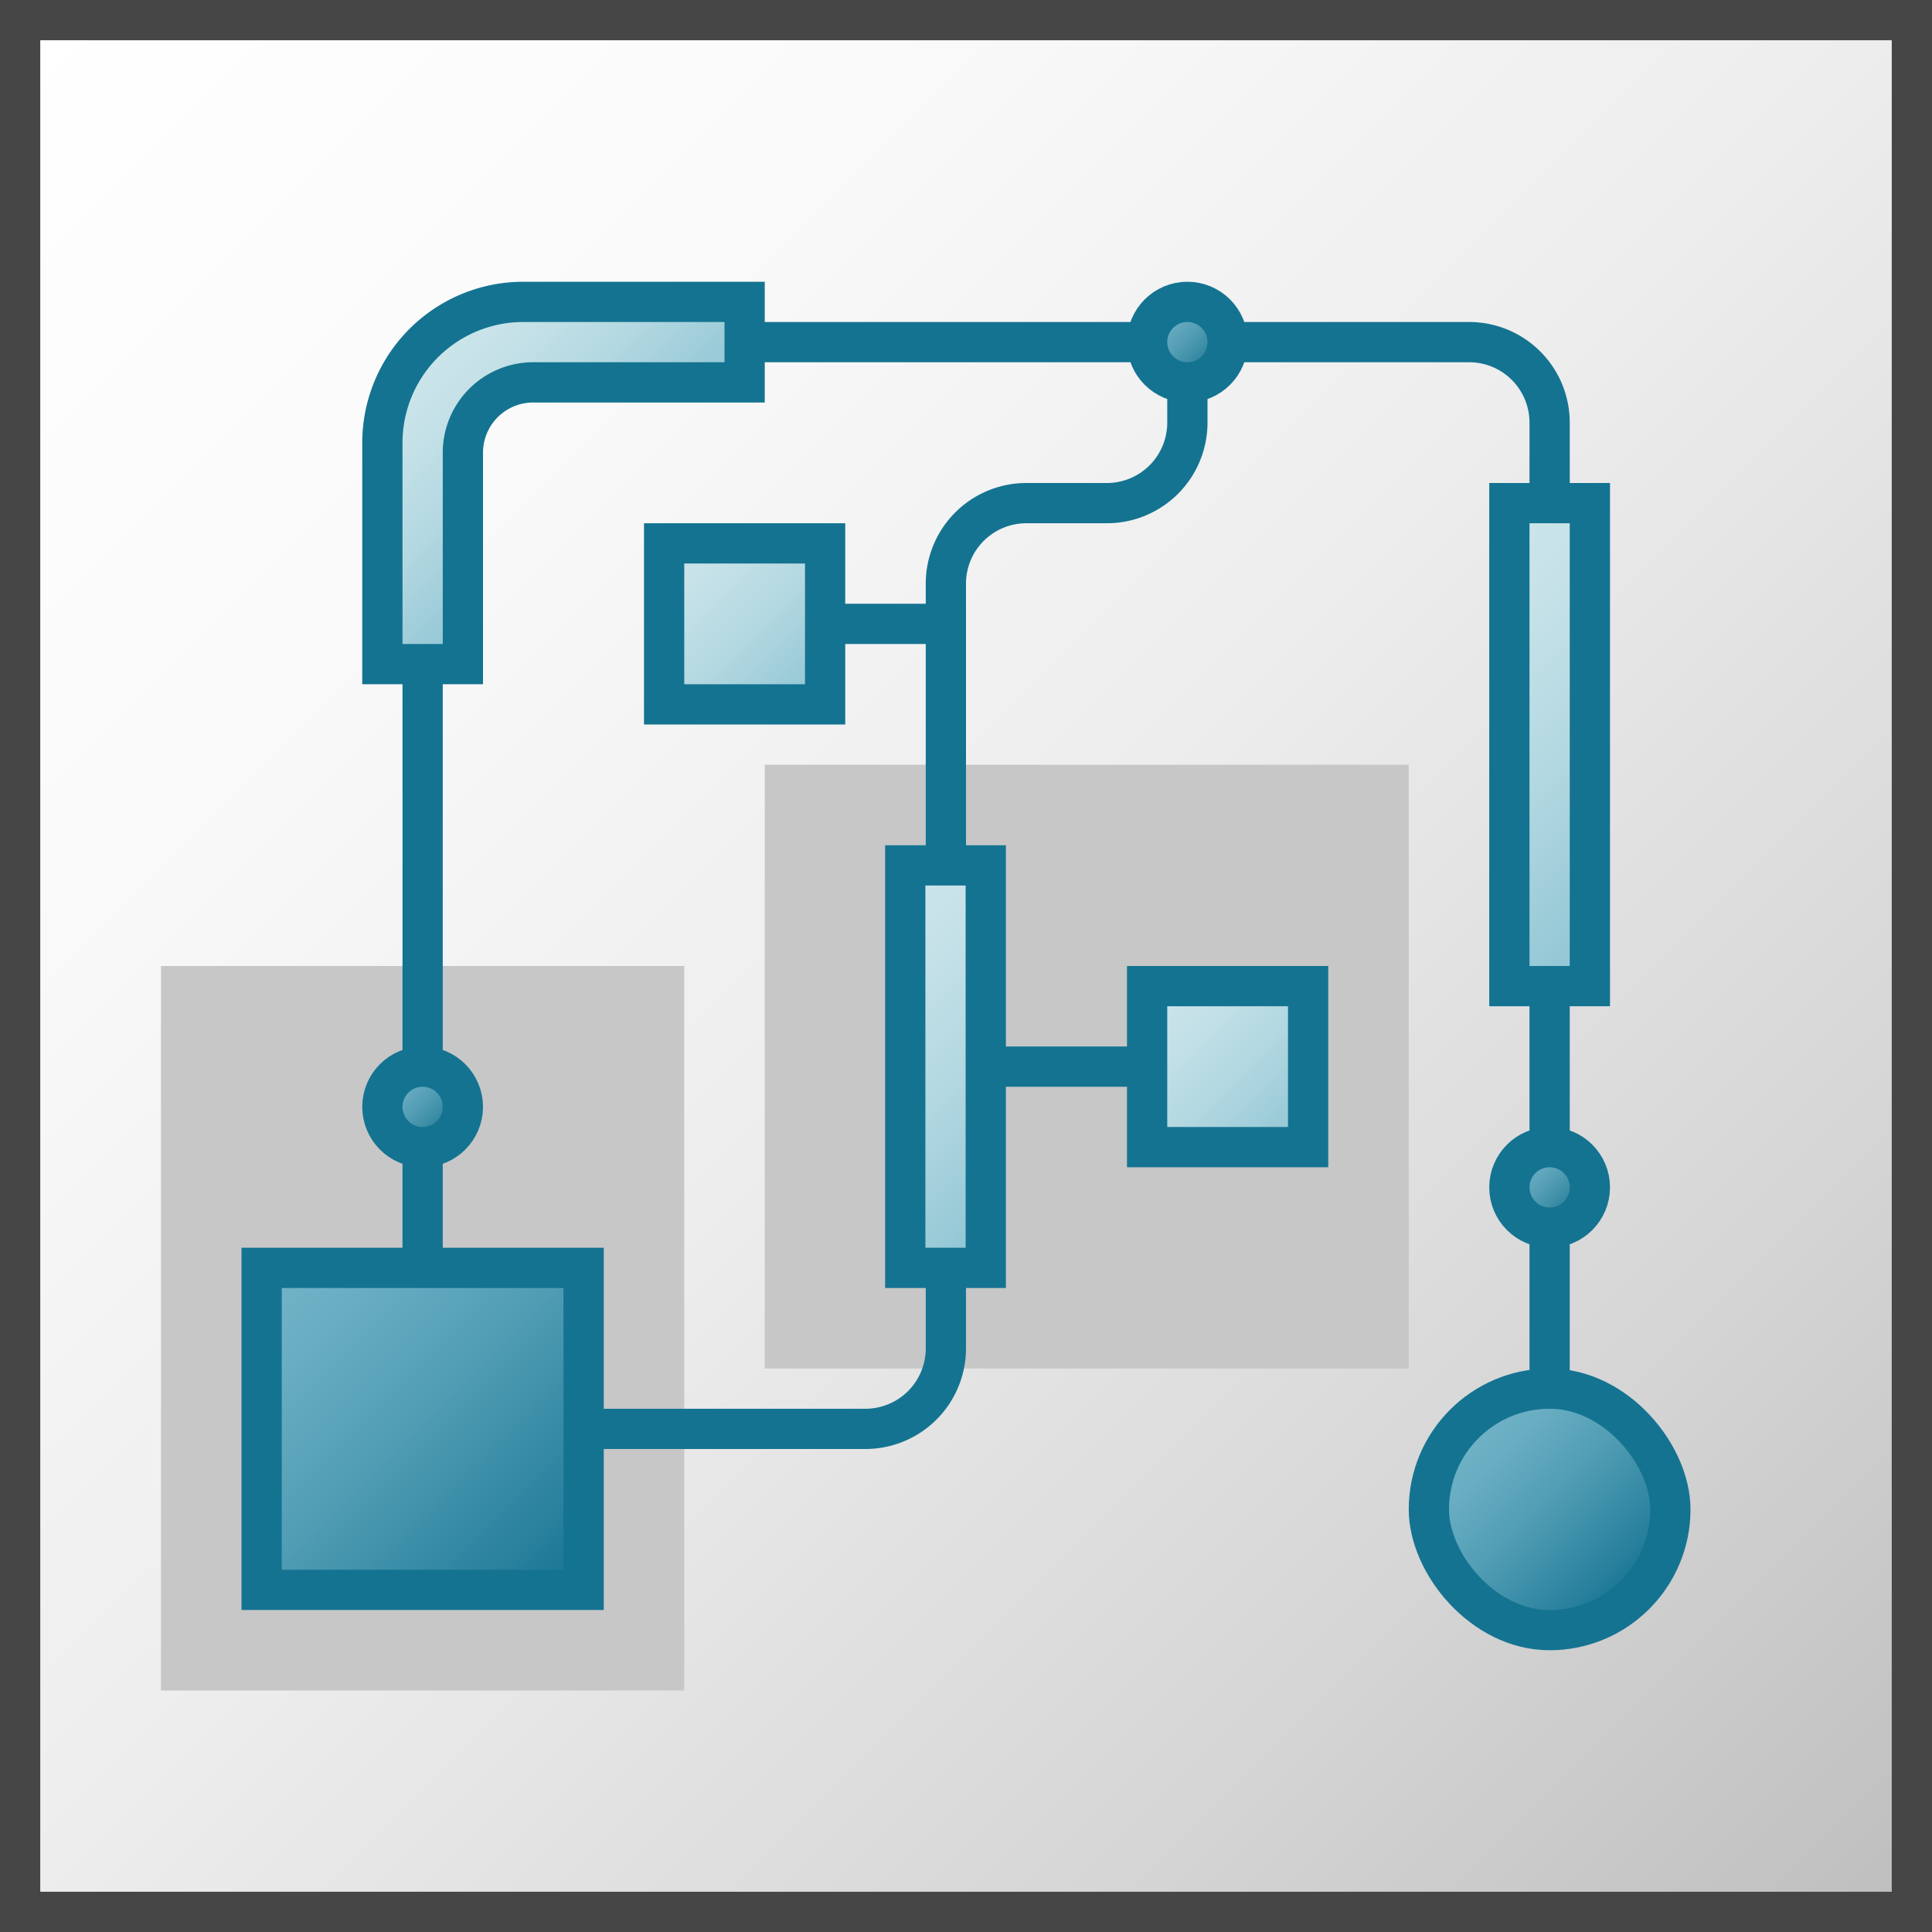 <svg id="Layer_1" data-name="Layer 1" xmlns="http://www.w3.org/2000/svg" xmlns:xlink="http://www.w3.org/1999/xlink" viewBox="0 0 48 48">
  <rect x="0" y="0" width="48" height="48" fill="#333333" stroke="none"/>
  <defs>
    <linearGradient id="linear-gradient" x1="0.5" y1="47.5" x2="47.5" y2="0.5" gradientTransform="matrix(1, 0, 0, -1, 0, 48)" gradientUnits="userSpaceOnUse">
      <stop offset="0" stop-color="#fff"/>
      <stop offset="0.232" stop-color="#fafafa"/>
      <stop offset="0.496" stop-color="#ededed"/>
      <stop offset="0.775" stop-color="#d6d6d6"/>
      <stop offset="1" stop-color="#bebebe"/>
    </linearGradient>
    <linearGradient id="Dark_Blue_Grad_2" data-name="Dark Blue Grad 2" x1="9.793" y1="26.793" x2="11.207" y2="28.207" gradientUnits="userSpaceOnUse">
      <stop offset="0" stop-color="#74b3c7"/>
      <stop offset="0.177" stop-color="#6badc2"/>
      <stop offset="0.464" stop-color="#539db4"/>
      <stop offset="0.822" stop-color="#2d839d"/>
      <stop offset="1" stop-color="#177490"/>
    </linearGradient>
    <linearGradient id="Dark_Blue_Grad_2-2" x1="37.793" y1="28.793" x2="39.207" y2="30.207" xlink:href="#Dark_Blue_Grad_2"/>
    <linearGradient id="Dark_Blue_Grad_2-3" x1="28.793" y1="7.793" x2="30.207" y2="9.207" xlink:href="#Dark_Blue_Grad_2"/>
    <linearGradient id="New_Gradient_Swatch_1" data-name="New Gradient Swatch 1" x1="20.491" y1="23.5" x2="26.491" y2="29.5" gradientUnits="userSpaceOnUse">
      <stop offset="0" stop-color="#cde6eb"/>
      <stop offset="0.221" stop-color="#c6e2e8"/>
      <stop offset="0.542" stop-color="#b3d8e1"/>
      <stop offset="0.921" stop-color="#93c7d5"/>
      <stop offset="1" stop-color="#8cc3d2"/>
    </linearGradient>
    <linearGradient id="New_Gradient_Swatch_1-2" x1="35" y1="15" x2="42" y2="22" xlink:href="#New_Gradient_Swatch_1"/>
    <linearGradient id="New_Gradient_Swatch_1-3" x1="16.5" y1="13.5" x2="20.5" y2="17.5" xlink:href="#New_Gradient_Swatch_1"/>
    <linearGradient id="New_Gradient_Swatch_1-4" x1="28.5" y1="24.5" x2="32.5" y2="28.5" xlink:href="#New_Gradient_Swatch_1"/>
    <linearGradient id="New_Gradient_Swatch_1-5" x1="10.526" y1="8.526" x2="15" y2="13" xlink:href="#New_Gradient_Swatch_1"/>
    <linearGradient id="Dark_Blue_Grad" data-name="Dark Blue Grad" x1="6.5" y1="31.5" x2="14.5" y2="39.5" gradientUnits="userSpaceOnUse">
      <stop offset="0" stop-color="#73b4c8"/>
      <stop offset="0.175" stop-color="#6aaec3"/>
      <stop offset="0.457" stop-color="#529eb5"/>
      <stop offset="0.809" stop-color="#2c839f"/>
      <stop offset="1" stop-color="#147391"/>
    </linearGradient>
    <linearGradient id="Dark_Blue_Grad-2" x1="36.379" y1="35.379" x2="40.621" y2="39.621" xlink:href="#Dark_Blue_Grad"/>
  </defs>
  <rect x="0.5" y="0.5" width="47" height="47" stroke="#464646" stroke-miterlimit="10" fill="url(#linear-gradient)"/>
    <rect x="19" y="19" width="16" height="15" fill="#c7c7c7"/>
    <rect x="4" y="24" width="13" height="18" fill="#c7c7c7"/>
    <line x1="38.5" y1="34.5" x2="38.5" y2="24.5" fill="none" stroke="#147391" stroke-miterlimit="10"/>
    <line x1="10.5" y1="31.5" x2="10.5" y2="16.5" fill="none" stroke="#147391" stroke-miterlimit="10"/>
    <path d="M23.5,21.5v-7a2,2,0,0,1,2-2h2a2,2,0,0,0,2-2v-2" fill="none" stroke="#147391" stroke-miterlimit="10"/>
    <line x1="20.5" y1="15.5" x2="23.5" y2="15.5" fill="none" stroke="#147391" stroke-miterlimit="10"/>
    <line x1="24.5" y1="26.5" x2="30.5" y2="26.5" fill="none" stroke="#147391" stroke-miterlimit="10"/>
    <path d="M38.5,12.5v-2a2,2,0,0,0-2-2h-18" fill="none" stroke="#147391" stroke-miterlimit="10"/>
    <path d="M14.5,35.5h7a2,2,0,0,0,2-2V31" fill="none" stroke="#147391" stroke-miterlimit="10"/>
    <circle cx="10.5" cy="27.5" r="1" stroke="#147391" fill="url(#Dark_Blue_Grad_2)"/>
    <circle cx="38.5" cy="29.5" r="1" stroke="#147391" fill="url(#Dark_Blue_Grad_2-2)"/>
    <circle cx="29.5" cy="8.5" r="1" stroke="#147391" fill="url(#Dark_Blue_Grad_2-3)"/>
    <rect x="22.491" y="21.5" width="2" height="10" stroke="#147391" fill="url(#New_Gradient_Swatch_1)"/>
    <rect x="37.5" y="12.5" width="2" height="12" stroke="#147391" fill="url(#New_Gradient_Swatch_1-2)"/>
    <rect x="16.5" y="13.5" width="4" height="4" stroke="#147391" fill="url(#New_Gradient_Swatch_1-3)"/>
    <rect x="28.5" y="24.5" width="4" height="4" stroke="#147391" fill="url(#New_Gradient_Swatch_1-4)"/>
    <path d="M18.5,7.5H13.002A3.502,3.502,0,0,0,9.5,11.002V16.5h2V11.248A1.748,1.748,0,0,1,13.248,9.5H18.5Z" stroke="#147391" fill="url(#New_Gradient_Swatch_1-5)"/>
    <rect x="6.5" y="31.5" width="8" height="8" stroke="#147391" stroke-miterlimit="10" fill="url(#Dark_Blue_Grad)"/>
    <rect x="35.5" y="34.5" width="6" height="6" rx="3" stroke="#147391" stroke-miterlimit="10" fill="url(#Dark_Blue_Grad-2)"/>
</svg>

